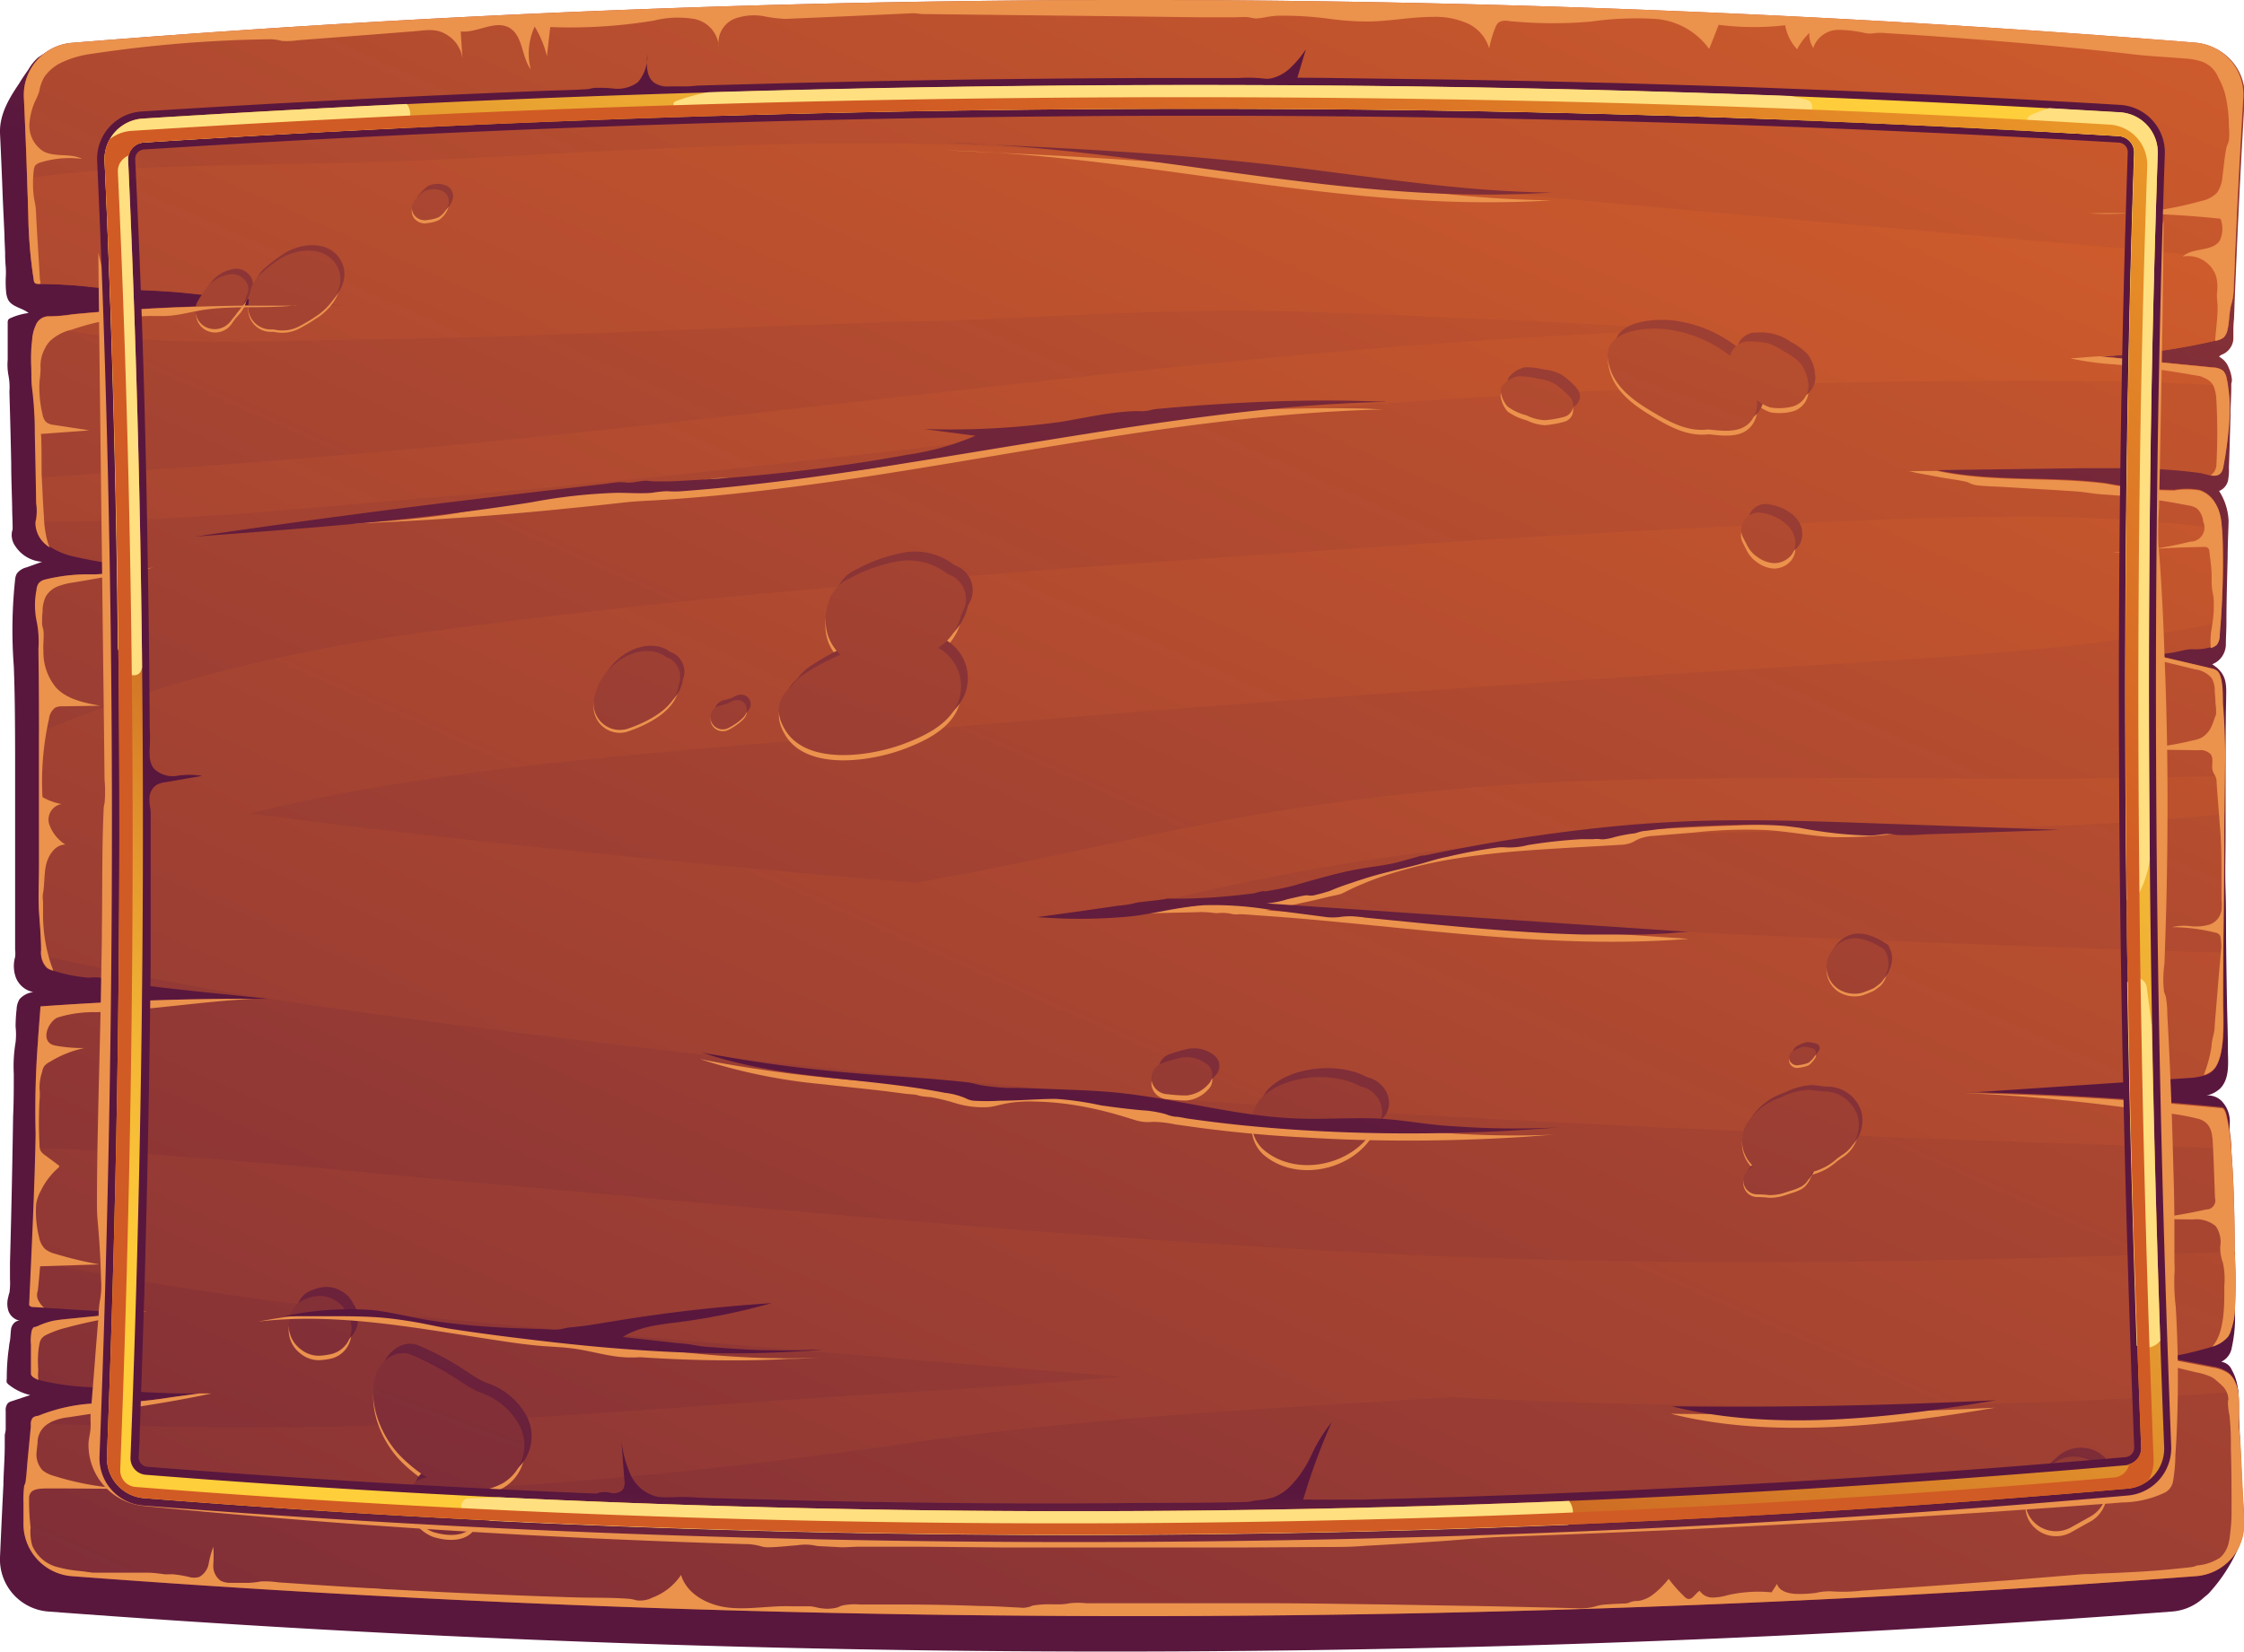 <svg xmlns="http://www.w3.org/2000/svg" xmlns:xlink="http://www.w3.org/1999/xlink" viewBox="0 0 236.08 173.81"><defs><linearGradient id="Áåçûìÿííûé_ãðàäèåíò_3" x1="176.68" y1="-86.05" x2="128.09" y2="57.39" gradientUnits="userSpaceOnUse"><stop offset="0" stop-color="#cf5c2b"/><stop offset="1" stop-color="#59173e"/></linearGradient><linearGradient id="Áåçûìÿííûé_ãðàäèåíò_3-2" x1="171.07" y1="-31.06" x2="20.62" y2="306.74" xlink:href="#Áåçûìÿííûé_ãðàäèåíò_3"/><linearGradient id="Áåçûìÿííûé_ãðàäèåíò_3-3" x1="160.72" y1="-10.8" x2="10.28" y2="327" xlink:href="#Áåçûìÿííûé_ãðàäèåíò_3"/><linearGradient id="Áåçûìÿííûé_ãðàäèåíò_3-4" x1="199.3" y1="-113.47" x2="77.63" y2="211.81" xlink:href="#Áåçûìÿííûé_ãðàäèåíò_3"/><linearGradient id="Áåçûìÿííûé_ãðàäèåíò_3-5" x1="174.25" y1="-47.25" x2="52.58" y2="278.03" xlink:href="#Áåçûìÿííûé_ãðàäèåíò_3"/><linearGradient id="Áåçûìÿííûé_ãðàäèåíò_3-6" x1="230.17" y1="-192.75" x2="107.84" y2="120.89" xlink:href="#Áåçûìÿííûé_ãðàäèåíò_3"/><linearGradient id="Áåçûìÿííûé_ãðàäèåíò_3-7" x1="119.33" y1="180.05" x2="119.33" y2="157.11" xlink:href="#Áåçûìÿííûé_ãðàäèåíò_3"/><linearGradient id="Áåçûìÿííûé_ãðàäèåíò_28" x1="177.31" y1="-2.54" x2="60.89" y2="172.44" gradientUnits="userSpaceOnUse"><stop offset="0" stop-color="#ffce3b"/><stop offset="0.11" stop-color="#fbc639"/><stop offset="0.29" stop-color="#f0b134"/><stop offset="0.5" stop-color="#df8e2c"/><stop offset="0.69" stop-color="#cc6923"/><stop offset="0.69" stop-color="#cc6a23"/><stop offset="0.79" stop-color="#e2952d"/><stop offset="0.87" stop-color="#f2b435"/><stop offset="0.95" stop-color="#fcc739"/><stop offset="1" stop-color="#ffce3b"/></linearGradient><linearGradient id="Áåçûìÿííûé_ãðàäèåíò_7" x1="211.39" y1="-60.7" x2="145.77" y2="42.71" gradientUnits="userSpaceOnUse"><stop offset="0" stop-color="#ffca2b"/><stop offset="1" stop-color="#d15b24"/></linearGradient></defs><g id="Calque_2" data-name="Calque 2"><g id="layer_1" data-name="layer 1"><path d="M236.07,160.11c0-1.17-.11-2.33-.17-3.5l-.27-5.81-.06-1.4c-.07-1.78.15-3.62-.77-5.23a1.39,1.39,0,0,0-1.12-.86,2,2,0,0,0,1.12-1.52,14.66,14.66,0,0,0,.34-2.95c0-.84-.06-1.69-.09-2.52s-.07-1.91-.1-2.87c-.07-1.91-.13-3.83-.19-5.75s-.12-3.82-.17-5.73l0-1c0-1-.05-2,0-2.93a3.15,3.15,0,0,0-.71-2,2,2,0,0,0-1.77-.75,3,3,0,0,0,1.45-.73c1-1,.85-2.59.83-3.91,0-1.89-.08-3.78-.11-5.67s-.06-3.78-.08-5.66,0-3.77-.06-5.65,0-3.74,0-5.62,0-3.74,0-5.6c0-2.93,0-5.84.06-8.77,0-1.15.15-2.19-.66-3.11a3.5,3.5,0,0,0-.39-.38c-.06,0-.36-.3-.44-.28a2.19,2.19,0,0,0,1.25-1.16,2.31,2.31,0,0,0,.21-.85c0-.71.05-1.43.06-2.15,0-2.33.07-4.76.13-7.13,0-1.26.07-2.53.1-3.79a6.28,6.28,0,0,0-1-3.16,1.56,1.56,0,0,0,.94-1.1,5.91,5.91,0,0,0,.09-1.39c.08-1.8.11-3.61.17-5.42,0-.91.06-1.81.08-2.72,0-.22,0-.45,0-.66a1.68,1.68,0,0,0,.07-.39,3.91,3.91,0,0,0-.34-1.3,2.11,2.11,0,0,0-1-1.14c.06-.15.23-.21.38-.27a1.91,1.91,0,0,0,1.11-1.6c0-.17,0-.33,0-.49,0-.54,0-1.1.07-1.64l.06-1.74q.15-3.62.31-7.23.33-7.09.75-14.19a5.48,5.48,0,0,0-5-5.81,1389.07,1389.07,0,0,0-223.44,0,5.48,5.48,0,0,0-1.06.19A8.79,8.79,0,0,0,4,6.06,4.86,4.86,0,0,0,3,7.3c-.35.5-.7,1-1,1.51C.94,10.37-.06,12.05,0,14q.17,3.54.3,7.09L.47,24.7c0,.64.05,1.28.07,1.92A13.68,13.68,0,0,0,.6,28.05a9,9,0,0,1,0,1.27A12.12,12.12,0,0,0,.65,30.8a2.34,2.34,0,0,0,.22.77c.42.74,1.47.83,2.14,1.37a6.57,6.57,0,0,0-1.89.53.56.56,0,0,0-.24.16A.65.65,0,0,0,.81,34l0,3.86a6.06,6.06,0,0,0,.08,1.65,6.46,6.46,0,0,1,.1,1.7c.07,2.52.14,5,.19,7.56,0,1.55.07,3.09.1,4.64,0,.73.05,1.46.05,2.19a.77.77,0,0,1-.06.3,2,2,0,0,0,.33,1.56,3.65,3.65,0,0,0,2.83,1.66l-1.65.59a1.81,1.81,0,0,0-1,.64,1.58,1.58,0,0,0-.19.64,50.31,50.31,0,0,0-.14,9.1c.12,3,.13,6,.14,9.06,0,2.55,0,5.09,0,7.63s0,5.1,0,7.65c0,1.83,0,3.67,0,5.5a3.39,3.39,0,0,1,0,.78,3.53,3.53,0,0,0,.06,2.11,2.47,2.47,0,0,0,1.85,1.58,2.35,2.35,0,0,0-1.43.73,2.12,2.12,0,0,0-.32,1.05,16.61,16.61,0,0,0-.11,1.87,7.4,7.4,0,0,1,0,1.63A15.28,15.28,0,0,0,1.45,113c0,1.48,0,3-.07,4.45q-.06,3.85-.14,7.7t-.19,7.72c0,.58,0,1.15,0,1.73A7.6,7.6,0,0,1,1,136a4.58,4.58,0,0,0-.14.53A2.53,2.53,0,0,0,.9,138a1.62,1.62,0,0,0,1.26,1c-.5-.11-.94.39-1,.89s-.05.9-.14,1.34a5,5,0,0,0-.08.56c-.05.37-.1.73-.13,1.1-.07.74-.1,1.48-.1,2.22a1,1,0,0,0,0,.37,1,1,0,0,0,.24.26,5.63,5.63,0,0,0,2.23,1.07l-1.93.64a1.11,1.11,0,0,0-.42.21,1.13,1.13,0,0,0-.23.81c0,.65,0,1.29,0,1.93,0,.24-.09.44-.1.67l0,1c0,1.29-.1,2.58-.14,3.87v.27Q.17,160,0,163.88a5.5,5.5,0,0,0,5.08,5.71,1484.1,1484.1,0,0,0,223.45,0,5.5,5.5,0,0,0,3.25-1.4c.18-.17.42-.33.6-.52a17.24,17.24,0,0,0,3-4.53A7.14,7.14,0,0,0,236.07,160.11Z" style="fill:url(#Áåçûìÿííûé_ãðàäèåíò_3)"/><path d="M231,165.87a1486.73,1486.73,0,0,1-223.45,0,5.52,5.52,0,0,1-5.08-5.72c0-.66,0-1.32,0-2a11.28,11.28,0,0,1,.06-1.65c0-.2.13-.35.16-.54s0-.37.06-.56c.05-.46.08-.92.12-1.37.12-1.29.25-2.58.37-3.87,0-.12,0-.24,0-.35a1.07,1.07,0,0,1,.18-.58A.87.87,0,0,1,4,149a18.05,18.05,0,0,1,6.69-1.33,49.08,49.08,0,0,0,7.27-.62l3-.41h-1c-2.21,0-4.43-.09-6.64-.27-1.27-.1-2.54-.23-3.8-.39a26.43,26.43,0,0,1-5.28-.72c-.48-.18-.8-.39-.81-.66,0-1,0-2,0-3.07a4.86,4.86,0,0,1,.1-1.53c.25-.44.12-.21.61-.41A7.71,7.71,0,0,1,5.57,139c.56-.11,1.13-.16,1.71-.22l6.13-.61-1.57-.1-7.17-.44-1.14-.07a.49.49,0,0,1-.42-.18.71.71,0,0,1,0-.21c.07-1.57.14-3.13.22-4.7.17-3.84.34-7.69.42-11.54,0-.53,0-1,0-1.57A95.25,95.25,0,0,1,4,109.48c0-.31.27-3.57.26-3.57,7.42-.54,14.86-.82,22.31-.8H28.4l-.59-.05h0q-4.39-.44-8.78-.91c-1.58-.17-3.14-.35-4.7-.58-1.27-.18-2.51-.48-3.78-.68a4.66,4.66,0,0,0-1.18,0,16.11,16.11,0,0,1-3.56-.68,2.14,2.14,0,0,1-.27-.06,1.92,1.92,0,0,1-.62-.27,1.81,1.81,0,0,1-.57-1.35,4.61,4.61,0,0,1,0-.52c0-1.38-.13-2.69-.22-4.06-.09-1.58,0-3.15,0-4.73q0-5.73,0-11.46c0-.89,0-1.78,0-2.66q0-4.4,0-8.77a10.81,10.81,0,0,0-.2-3,8.32,8.32,0,0,1,0-3.26,1.38,1.38,0,0,1,.23-.69A1.19,1.19,0,0,1,4.7,61a18.84,18.84,0,0,1,5.15-.55,31.94,31.94,0,0,0,5.05-.61c.23,0,.47-.08.7-.13a50,50,0,0,1-8-1.18,7.68,7.68,0,0,1-2.36-1,4,4,0,0,1-.39-.29,3,3,0,0,1-1.1-2.14,1.27,1.27,0,0,1,0-.28,1.47,1.47,0,0,1,.06-.27,6.29,6.29,0,0,0,0-1.68L3.8,50.33c0-1.59,0-3.18-.09-4.77a37.82,37.82,0,0,0-.28-4.65c-.11-.77-.06-1.56-.1-2.34a17,17,0,0,1,.1-2.85,4.2,4.2,0,0,1,.38-1.51h0a1.43,1.43,0,0,1,1.23-.91,16.16,16.16,0,0,0,2.59-.21q2.88-.28,5.76-.46c3.93-.26,7.88-.4,11.83-.46,1.92,0,3.85,0,5.77,0h.29c1.73,0,3.47-.06,5.2,0q-5.57-.29-11.12-.76c-1.92-.17-3.85-.35-5.78-.56-3.28-.34-6.68-.31-9.9-.62C7.9,30,6.1,29.91,4.3,29.88H4a.53.53,0,0,1-.33-.09.54.54,0,0,1-.11-.28A49.21,49.21,0,0,1,3,23.59c0-1.61-.1-3.23-.16-4.84q-.13-4.26-.33-8.51a5.5,5.5,0,0,1,5-5.73A1389.07,1389.07,0,0,1,231,4.49a5.5,5.5,0,0,1,5,5.81q-.36,5.9-.65,11.79c-.08,1.72-.15,3.44-.23,5.16,0,1-.09,2.07-.13,3.12a6.48,6.48,0,0,1-.21,1.52c-.29.89-.22,1.87-.44,2.8a1.7,1.7,0,0,1-.39.81,1.83,1.83,0,0,1-.82.35l-.08,0a64.49,64.49,0,0,1-10.26,1.54c-.64.05-1.27.08-1.91.1l12,1.18a1.69,1.69,0,0,1,1,.35,1.61,1.61,0,0,1,.35.76,8.28,8.28,0,0,1,.16.84,18.36,18.36,0,0,1,.17,3,40.34,40.34,0,0,1-.68,5.57c-.18.88-.74.94-1.34.84-.39-.07-.8-.21-1.14-.26-.94-.12-1.89-.23-2.84-.3-1.91-.15-3.82-.19-5.73-.2-1.25,0-2.49,0-3.74,0l-15.52.21.2,0c5.81,1.26,11.88.58,17.79,1.35a38.45,38.45,0,0,0,7.16.71,8,8,0,0,1,2.68,0,3,3,0,0,1,1.68,1.43,5.41,5.41,0,0,1,.65,2.48c0,.5.05,1,.08,1.47a75.58,75.58,0,0,1-.22,8.38c0,.49-.07,1-.09,1.48a1.61,1.61,0,0,1-.3,1,1.44,1.44,0,0,1-.66.34h0a5.75,5.75,0,0,1-1.65.21,4.63,4.63,0,0,0-.51,0c-.65.06-1.32.28-2,.38a17.72,17.72,0,0,1-1.93.16l.77.18,5.34,1.25a1.45,1.45,0,0,1,.65.27c.7.65.54,2.87.61,3.71.13,1.62.19,3.25.21,4.87,0,.78,0,1.55,0,2.33,0,1.34,0,2.69,0,4l0,2.82c0,3.94-.08,7.86-.11,11.8,0,1.74,0,3.5,0,5.25s.24,5.09-.73,6.78a2.08,2.08,0,0,1-1.3.92,6.81,6.81,0,0,1-1.5.24q-12.14.8-24.25,1.62h.29c9.12.18,18.24.72,27.31,1.6.43,0,.56,1,.63,1.28a21.73,21.73,0,0,1,.39,2.9c0,.16,0,.34,0,.5.24,3.11.31,6.23.34,9.35v.15l0,.89c0,.35,0,.68,0,1a49,49,0,0,1-.06,5.56,7.1,7.1,0,0,1-.36,1.63,2.61,2.61,0,0,1-.32.75,3.41,3.41,0,0,1-1.67,1.06c-.22.08-.45.14-.67.2-1.5.4-3,.72-4.55,1l.45.09c1.61.29,3.23.6,4.85.92a3.9,3.9,0,0,1,1.67.65,2.23,2.23,0,0,1,.58.75,3.7,3.7,0,0,1,.36,1.11l.06.4c.15,1.31-.06,2.6.09,3.9.08.67.12,1.33.15,2,.07,1.29.12,2.59.19,3.88s.11,2.32.16,3.48A5.48,5.48,0,0,1,231,165.87Z" style="fill:url(#Áåçûìÿííûé_ãðàäèåíò_3-2)"/><path d="M235.14,27.25c0,1-.09,2.07-.13,3.12a6.48,6.48,0,0,1-.21,1.52c-.29.89-.22,1.87-.44,2.8a1.7,1.7,0,0,1-.39.81,1.83,1.83,0,0,1-.82.35l-.08,0a64.49,64.49,0,0,1-10.26,1.54c-.64.05-1.27.08-1.91.1l12,1.18a1.69,1.69,0,0,1,1,.35,1.61,1.61,0,0,1,.35.76,8.28,8.28,0,0,1,.16.84c-5.19-.34-10.41-.49-15.73-.53a952,952,0,0,0-113.86,6.14c-18.9,2.13-37.77,4.37-56.73,5.89C33.52,53.31,18.54,55,3.77,54.89a1.47,1.47,0,0,1,.06-.27,6.29,6.29,0,0,0,0-1.68L3.8,50.33C9.88,49.79,16,49.47,22.08,49q16.17-1.19,32.3-2.82c38.35-3.87,76.45-9.26,115-11.14,2.81-.13,5.62-.26,8.43-.37-7.19-.4-14.39-.78-21.58-1.08-9.64-.42-19.32-1-29-.87-10.06.09-20.09.82-30.14,1.09-20,.53-39.91,1.69-59.9,1.94-9.88.13-20.13.73-29.91-.93-1.17-.2-2.33-.41-3.48-.64a1.43,1.43,0,0,1,1.23-.91,16.16,16.16,0,0,0,2.59-.21q2.88-.28,5.76-.46c3.93-.26,7.88-.4,11.83-.46,1.92,0,3.85,0,5.77,0h.29c1.73,0,3.47-.06,5.2,0q-5.57-.29-11.12-.76c-1.92-.17-3.85-.35-5.78-.56-3.28-.34-6.68-.31-9.9-.62C7.9,30,6.1,29.91,4.3,29.88H4a.53.53,0,0,1-.33-.09.54.54,0,0,1-.11-.28A49.21,49.21,0,0,1,3,23.59c0-1.61-.1-3.23-.16-4.84,3.41-.44,6.84-.8,10.28-1,11.29-.54,22.62-.42,33.92-1,19.57-.94,39.41-2.41,59-1.23,19.44,1.17,38.8,3.56,58.19,5.37,20.23,1.89,40.47,3.61,60.71,5.38C228.34,26.63,231.74,26.94,235.14,27.25Zm-.83,90.69c-.07-.3-.2-1.24-.63-1.28-9.07-.88-18.19-1.42-27.31-1.6h-.29q12.13-.81,24.25-1.62a6.81,6.81,0,0,0,1.5-.24,2.08,2.08,0,0,0,1.3-.92c1-1.69.73-4.91.73-6.78s0-3.51,0-5.25c-37.25-1.14-74.49-2.79-111.66-5.4,1.58-.39,3.16-.76,4.75-1.13A241.14,241.14,0,0,1,169.8,88c21.42-1,42.95-.09,64.22-2.35,0-1.34,0-2.69,0-4-22,.69-44-.19-66,.49a256.57,256.57,0,0,0-41.18,4.58c-10.2,2-20.33,4.42-30.57,6.18q-19.5-1.62-39-3.66-14.73-1.55-29.45-3.43l-1.56-.17c5.63-1.44,11.37-2.52,17.06-3.4,15.57-2.42,31.4-3.5,47.09-4.88,33.66-3,67.37-5.32,101.09-7.4,14.17-.88,28.29-1.63,42.12-4.46a75.58,75.58,0,0,0,.22-8.38c0-.47,0-1-.08-1.47-12.17-1.59-24.48-1.44-36.84-.92-17.17.73-34.33,1.58-51.48,2.78C111.64,59.8,77.58,62,44,66.63,30.15,68.55,16.82,71.71,4.12,77.09c0,.88,0,1.77,0,2.66q0,5.73,0,11.46c0,1.58-.11,3.15,0,4.73.09,1.37.22,2.68.22,4.06a4.61,4.61,0,0,0,0,.52c3.14.79,6.39,1.32,9.48,2,8.8,1.84,17.65,3.11,26.56,4.32q27.19,3.67,54.5,6.36c35.83,3.49,71.88,5.23,107.85,6.61q16,.6,32,1.07A21.73,21.73,0,0,0,234.31,117.94Zm.75,27.39a2.23,2.23,0,0,0-.58-.75,3.9,3.9,0,0,0-1.67-.65c-1.62-.32-3.24-.63-4.85-.92l-.45-.09c1.53-.25,3.05-.57,4.55-1,.22-.06.45-.12.67-.2a3.41,3.41,0,0,0,1.67-1.06,2.61,2.61,0,0,0,.32-.75,7.1,7.1,0,0,0,.36-1.63,49,49,0,0,0,.06-5.56c0-.34,0-.67,0-1-29.68,1.09-59.31,1.7-89,.23-32.6-1.61-65.2-4.71-97.7-7.65-9.29-.84-18.55-1.8-27.85-2.46-5.38-.39-11.16-1-16.82-.94-.08,3.85-.25,7.7-.42,11.54,4,1.07,8.08,1.82,11.86,2.45,8.36,1.39,16.7,2.49,25.14,3.32,16.49,1.62,33,3,49.52,4.36q14.13,1.21,28.27,2.3c-6.86.58-13.72,1.12-20.6,1.51-17.72,1-35.41,2.59-53.14,3.44-13.7.66-27.36.34-41,0,0,.11,0,.23,0,.35-.12,1.29-.25,2.58-.37,3.87,0,.45-.07.91-.12,1.37,13.06,2.28,26.58,2.17,39.79,1.59,17.75-.78,35.33-2.6,52.91-5.13,18.52-2.68,37.51-3.63,56.2-4.76l1-.06c12.21.58,24.43.93,36.68.92,15.37,0,30.7-.38,46-1.53A3.7,3.7,0,0,0,235.06,145.33Z" style="fill:url(#Áåçûìÿííûé_ãðàäèåíò_3-3)"/><path d="M52.89,156.61a7.57,7.57,0,0,1-3.75.89,2.88,2.88,0,0,1,.88.92,2.33,2.33,0,0,1,0,2.39c-.93,1.5-2.9,1.4-4.42.94A4.1,4.1,0,0,1,42.93,158a2.12,2.12,0,0,1,2-2,16.62,16.62,0,0,1-2.68-2.15C40.1,151.7,38.57,148,39.59,145c.48-1.36,2.1-2.62,3.66-2a29.5,29.5,0,0,1,5.29,2.88c.47.29.92.58,1.41.84.23.12,1.14.49.47.22a7.42,7.42,0,0,1,4.17,3.36A4.6,4.6,0,0,1,52.89,156.61Zm-16.3-17.73a3.09,3.09,0,0,1-.24-.44,3.2,3.2,0,0,0-2.76-1.54,4.19,4.19,0,0,0-1.52.36,2.3,2.3,0,0,0-1.12.86,3.21,3.21,0,0,0-.45,2.73,3.12,3.12,0,0,0,1.15,1.62,3,3,0,0,0,1.94.67,7,7,0,0,0,1.29-.18A2.78,2.78,0,0,0,36.59,138.88Zm158.86-21.1a3.75,3.75,0,0,0-3.57-2.65c-.58,0-1.07-.17-1.7-.17a7.22,7.22,0,0,0-2.81.8,6.69,6.69,0,0,0-3.65,2.86,3.57,3.57,0,0,0,.69,4.34c-.19.19-.38.37-.6.56a1.45,1.45,0,0,0,1.05,2.45,11.17,11.17,0,0,1,1.29.08,5.09,5.09,0,0,0,1.74-.3c.46-.16,1-.29,1.39-.49a1.93,1.93,0,0,0,.8-.61c.07-.08.58-.84.26-.52a1,1,0,0,0,.29-.51,6.09,6.09,0,0,0,2.62-1.4l.5-.36A3.73,3.73,0,0,0,195.45,117.78Zm-4.75-7.16a3,3,0,0,0-1-.18,4.19,4.19,0,0,0-1.07.45.81.81,0,0,0-.35,1,.86.86,0,0,0,1,.47,3.47,3.47,0,0,0,1-.25,2.75,2.75,0,0,0,.65-.71A.48.48,0,0,0,190.7,110.62Zm7.86-9.73c-.09-.22-.18-.44-.28-.66-2.11-1.44-3.79-1.59-5.06-.45a3.71,3.71,0,0,0-.67.81,2.81,2.81,0,0,0,1,3.86,3.19,3.19,0,0,0,2.38.3,11.9,11.9,0,0,0,1.24-.5l.62-.46a2.37,2.37,0,0,0,.63-1A2.66,2.66,0,0,0,198.56,100.89ZM190.2,40.58a4.44,4.44,0,0,0-.73-1.77,6.32,6.32,0,0,0-1.75-1.31,5.32,5.32,0,0,0-3.56-1.07,2,2,0,0,0-2.1,1.52,13.63,13.63,0,0,0-6-2.69c-2.09-.44-7.3-.25-6.87,3,.34,2.57,2.27,4.12,4.44,5.44s4,2.26,6.15,2c1.8.21,4,.47,4.86-1.53a2.84,2.84,0,0,0,.22-1.57,4.29,4.29,0,0,0,1.43.8,5.71,5.71,0,0,0,2.29-.1A2.27,2.27,0,0,0,190.2,40.58Zm-25.07,1.7A10.82,10.82,0,0,0,163.7,41a4.65,4.65,0,0,0-2-.64,7,7,0,0,0-2-.24,3,3,0,0,0-1.56.89.86.86,0,0,0-.23.87,3,3,0,0,0,.69,1.42,5.92,5.92,0,0,0,2,.93,5.13,5.13,0,0,0,1.91.52,10.77,10.77,0,0,0,2.1-.38A1.25,1.25,0,0,0,165.13,42.28Zm23.72,15a2.83,2.83,0,0,0-1-1.65,5,5,0,0,0-2.37-1.06,1.9,1.9,0,0,0-1.94.64,1.8,1.8,0,0,0-.14,2l.37.73a3.29,3.29,0,0,0,1.15,1.28,3.2,3.2,0,0,0,1.65.61,2.34,2.34,0,0,0,1.86-.83A2.13,2.13,0,0,0,188.85,57.27Zm-45.72,57.58c-3-1.67-7.94-1.15-10.31,1.09a3.85,3.85,0,0,0,0,5.47c3.45,3.1,9.5,1.77,11.68-2.06l.13-.12C146.29,117.73,145.11,115.22,143.13,114.85Zm-16.3-2.45a3.42,3.42,0,0,0-2.51-.58,15.74,15.74,0,0,0-1.93.54,1.7,1.7,0,0,0-1.24,1.85,1.75,1.75,0,0,0,1.7,1.46,15.27,15.27,0,0,0,2,.13,3.49,3.49,0,0,0,2.25-1.15A1.42,1.42,0,0,0,126.83,112.4ZM35.26,28c-1.34-1.9-4.2-1.53-5.91-.38a14.39,14.39,0,0,0-2.1,1.63,3.47,3.47,0,0,0-.95,1.8l-.12.84c.07-.32.07-.29,0,.09a2.37,2.37,0,0,0,2.3,2.94h.22l.1,0a3.9,3.9,0,0,0,2.7-.35,18.85,18.85,0,0,0,1.68-1C35,32.49,36.72,30.08,35.26,28ZM24,29.23a3.61,3.61,0,0,0-2,1.09A11.9,11.9,0,0,0,20.88,32a2,2,0,0,0,.74,2.73,2.11,2.11,0,0,0,2.8-.72c.13-.19.26-.37.4-.55l0,0a3.58,3.58,0,0,0,.26-.29,3.16,3.16,0,0,0,.75-1.21c.07-.21.14-.43.22-.64C26.55,30.06,25.16,28.9,24,29.23Zm22.24-8.9a2.43,2.43,0,0,0-1.68.14,4.5,4.5,0,0,0-.86.83,1.29,1.29,0,0,0-.2,1.57,1.41,1.41,0,0,0,1.5.6,3.32,3.32,0,0,0,1.17-.31,2.55,2.55,0,0,0,1-1.32A1.22,1.22,0,0,0,46.26,20.33Zm54.85,44.91a1.82,1.82,0,0,0,.16-.31,2.75,2.75,0,0,0-1-3.73,4.66,4.66,0,0,0-.6-.28,6.67,6.67,0,0,0-5-1.35,16.64,16.64,0,0,0-5.28,1.82c-2.37,1-3.06,4.26-2.15,6.38a5.11,5.11,0,0,0,1.18,1.66,24.4,24.4,0,0,0-3.88,2.12,5,5,0,0,0-1.32,1.3c-1.27,1.09-1.78,2.56-.57,4.54,2.3,3.75,8.93,2.75,12.38,1.47,2.09-.78,4.48-1.88,5.57-3.9a4.63,4.63,0,0,0-1.87-6.23A5.55,5.55,0,0,0,101.11,65.24ZM77.84,74c-.58-.13-.91.14-1.39.37l-.11,0-.15,0a4.84,4.84,0,0,1-.51.14,1.24,1.24,0,0,0-.83,1.68,1.31,1.31,0,0,0,1.82.6,6.31,6.31,0,0,0,1.09-.7c.39-.32.85-.71.8-1.27A1,1,0,0,0,77.84,74ZM70.4,69.57l-.32-.13c-1.61-1.22-4-.52-5.42.74a6.24,6.24,0,0,0-2.12,3.49A2.75,2.75,0,0,0,66,77c2.17-.73,5.12-2.21,5.4-4.61l.09-.27A2.23,2.23,0,0,0,70.4,69.57Zm151.15,86.69a3.34,3.34,0,0,0-1.6-2,3.64,3.64,0,0,0-4.22.53L214,156.33a3.07,3.07,0,0,0-.25,4.11,3.28,3.28,0,0,0,4.15.81c.69-.39,1.38-.78,2.08-1.16A3.45,3.45,0,0,0,221.55,156.26Z" style="fill:#eb924d"/><path d="M53.6,155.14a7.57,7.57,0,0,1-3.75.89,2.88,2.88,0,0,1,.88.92,2.33,2.33,0,0,1,0,2.39c-.93,1.5-2.91,1.4-4.42.95a4.11,4.11,0,0,1-2.67-3.73,2.12,2.12,0,0,1,2-2.05A16.56,16.56,0,0,1,43,152.37c-2.16-2.14-3.7-5.87-2.67-8.8.48-1.36,2.1-2.61,3.65-2a29.24,29.24,0,0,1,5.3,2.88c.46.29.91.59,1.4.84.24.12,1.15.49.47.22a7.38,7.38,0,0,1,4.17,3.36A4.59,4.59,0,0,1,53.6,155.14ZM37.3,137.41a2.61,2.61,0,0,1-.24-.43,3.09,3.09,0,0,0-1.15-1.12,3.17,3.17,0,0,0-1.62-.43,4.19,4.19,0,0,0-1.51.36,2.33,2.33,0,0,0-1.13.86,3.24,3.24,0,0,0-.44,2.73A3.07,3.07,0,0,0,32.35,141a3,3,0,0,0,1.94.67,7,7,0,0,0,1.3-.18A2.78,2.78,0,0,0,37.3,137.41ZM195.83,117a3.75,3.75,0,0,0-3.57-2.65c-.58,0-1.07-.16-1.7-.16a7.21,7.21,0,0,0-2.81.79,6.69,6.69,0,0,0-3.65,2.86,3.57,3.57,0,0,0,.69,4.34,8.09,8.09,0,0,1-.6.56,1.45,1.45,0,0,0,1.05,2.46,11.15,11.15,0,0,1,1.29.07,4.86,4.86,0,0,0,1.74-.3c.46-.16.95-.29,1.39-.49a2,2,0,0,0,.8-.6c.07-.09.58-.85.26-.53a1,1,0,0,0,.29-.51,6.09,6.09,0,0,0,2.62-1.4l.5-.36A3.71,3.71,0,0,0,195.83,117Zm-4.75-7.16a2.77,2.77,0,0,0-1-.17,3.84,3.84,0,0,0-1.07.44.81.81,0,0,0-.35,1,.85.85,0,0,0,1,.47,3.47,3.47,0,0,0,1-.25,2.6,2.6,0,0,0,.65-.71A.48.48,0,0,0,191.08,109.83Zm7.86-9.72c-.09-.23-.19-.45-.28-.67-2.11-1.44-3.79-1.59-5.06-.44a3.21,3.21,0,0,0-.67.8,2.81,2.81,0,0,0,1,3.86,3.19,3.19,0,0,0,2.38.3,11.9,11.9,0,0,0,1.24-.5l.62-.46a2.37,2.37,0,0,0,.63-1A2.69,2.69,0,0,0,198.94,100.11Zm-8-61a4.27,4.27,0,0,0-.72-1.78A6.32,6.32,0,0,0,188.43,36,5.37,5.37,0,0,0,184.86,35a2,2,0,0,0-2.09,1.52,13.55,13.55,0,0,0-6-2.68c-2.09-.45-7.3-.26-6.87,3,.34,2.57,2.26,4.12,4.44,5.44s4,2.26,6.15,2c1.79.21,4,.47,4.86-1.53a2.83,2.83,0,0,0,.21-1.57A4.49,4.49,0,0,0,187,42a5.76,5.76,0,0,0,2.3-.1A2.25,2.25,0,0,0,190.9,39.12Zm-25.07,1.69a11.57,11.57,0,0,0-1.43-1.28,4.57,4.57,0,0,0-2-.64,7.45,7.45,0,0,0-2-.24,3,3,0,0,0-1.56.89.89.89,0,0,0-.24.87,3.15,3.15,0,0,0,.69,1.42,6.06,6.06,0,0,0,2,.93,4.9,4.9,0,0,0,1.91.52,10.91,10.91,0,0,0,2.1-.38A1.25,1.25,0,0,0,165.83,40.81Zm23.73,15a2.86,2.86,0,0,0-1-1.65,5.09,5.09,0,0,0-2.38-1.06,1.89,1.89,0,0,0-1.93.64,1.79,1.79,0,0,0-.14,2l.37.73a3.29,3.29,0,0,0,1.15,1.28,3.17,3.17,0,0,0,1.65.61,2.32,2.32,0,0,0,1.85-.83A2.1,2.1,0,0,0,189.56,55.8Zm-45.72,57.58c-3-1.67-8-1.15-10.31,1.09a3.84,3.84,0,0,0,0,5.47c3.45,3.1,9.49,1.78,11.68-2.06l.12-.11C147,116.26,145.81,113.76,143.84,113.38Zm-16.3-2.45a3.47,3.47,0,0,0-2.51-.58,14.18,14.18,0,0,0-1.93.55,1.69,1.69,0,0,0-1.24,1.84,1.75,1.75,0,0,0,1.7,1.46,13.7,13.7,0,0,0,2,.13,3.49,3.49,0,0,0,2.26-1.15A1.42,1.42,0,0,0,127.54,110.93ZM35.68,27.13c-1.33-1.89-4.19-1.53-5.91-.38a16.4,16.4,0,0,0-2.1,1.63,3.41,3.41,0,0,0-.94,1.81l-.12.83c.07-.32.07-.29,0,.09a2.37,2.37,0,0,0,2.3,2.94h.21l.11,0a3.8,3.8,0,0,0,2.69-.34c.57-.29,1.15-.64,1.69-1C35.45,31.6,37.15,29.2,35.68,27.13ZM24.44,28.34a3.68,3.68,0,0,0-2,1.09,14.3,14.3,0,0,0-1.16,1.64A2,2,0,0,0,22,33.8a2.13,2.13,0,0,0,2.81-.71l.39-.56,0,0c.09-.09.17-.19.26-.29A3.14,3.14,0,0,0,26.28,31c.07-.21.15-.42.23-.63C27,29.17,25.59,28,24.44,28.34Zm22.25-8.9a2.43,2.43,0,0,0-1.68.14,4.83,4.83,0,0,0-.86.83A1.3,1.3,0,0,0,43.94,22a1.4,1.4,0,0,0,1.5.6,3.38,3.38,0,0,0,1.18-.31,2.45,2.45,0,0,0,1-1.31A1.23,1.23,0,0,0,46.69,19.44Zm55.13,44.33a3,3,0,0,0,.16-.31,2.75,2.75,0,0,0-1-3.72,4.12,4.12,0,0,0-.6-.29,6.71,6.71,0,0,0-5-1.35,16.47,16.47,0,0,0-5.29,1.83c-2.37,1-3,4.25-2.14,6.37A5.09,5.09,0,0,0,89.09,68a24.27,24.27,0,0,0-3.87,2.12,5,5,0,0,0-1.33,1.3c-1.26,1.09-1.77,2.56-.56,4.54,2.3,3.75,8.92,2.76,12.38,1.47,2.09-.78,4.48-1.88,5.57-3.9a4.63,4.63,0,0,0-1.87-6.23A5.58,5.58,0,0,0,101.82,63.77ZM78.25,73.14c-.58-.14-.91.14-1.39.37l-.1,0-.16.06-.51.13a1.25,1.25,0,0,0-.83,1.69,1.3,1.3,0,0,0,1.82.59,6,6,0,0,0,1.09-.7c.4-.31.86-.71.8-1.26A1,1,0,0,0,78.25,73.14Zm-7.44-4.42-.32-.13c-1.61-1.22-4-.52-5.42.74A6.18,6.18,0,0,0,63,72.81a2.76,2.76,0,0,0,3.43,3.34c2.17-.73,5.12-2.22,5.4-4.62,0-.08.06-.17.1-.26A2.25,2.25,0,0,0,70.81,68.72Zm151.44,86.07a3.36,3.36,0,0,0-1.59-2,3.64,3.64,0,0,0-4.22.53l-1.76,1.57a3.06,3.06,0,0,0-.25,4.11,3.27,3.27,0,0,0,4.14.81l2.09-1.16A3.43,3.43,0,0,0,222.25,154.79Z" style="fill:url(#Áåçûìÿííûé_ãðàäèåíò_3-4)"/><path d="M52.89,156.09a7.57,7.57,0,0,1-3.75.89,2.78,2.78,0,0,1,.88.92,2.31,2.31,0,0,1,0,2.38c-.93,1.51-2.9,1.41-4.42.95a4.1,4.1,0,0,1-2.67-3.73,2.11,2.11,0,0,1,2-2,16.62,16.62,0,0,1-2.68-2.15c-2.16-2.13-3.69-5.86-2.67-8.79.48-1.36,2.1-2.62,3.66-2a30.81,30.81,0,0,1,5.29,2.88c.47.3.92.59,1.41.84.23.13,1.14.5.47.22a7.47,7.47,0,0,1,4.17,3.37A4.6,4.6,0,0,1,52.89,156.09Zm-16.3-17.74a3,3,0,0,1-.24-.43,3.17,3.17,0,0,0-1.15-1.12,3.22,3.22,0,0,0-1.61-.42,4.19,4.19,0,0,0-1.52.36,2.3,2.3,0,0,0-1.12.86,3.21,3.21,0,0,0-.45,2.73A3.12,3.12,0,0,0,31.65,142a3,3,0,0,0,1.94.67,7,7,0,0,0,1.29-.18A2.79,2.79,0,0,0,36.59,138.35ZM195.45,117.5a3.75,3.75,0,0,0-3.57-2.65c-.58,0-1.07-.16-1.7-.16a7.21,7.21,0,0,0-2.81.79,6.69,6.69,0,0,0-3.65,2.86,3.57,3.57,0,0,0,.69,4.34c-.19.19-.38.37-.6.56a1.45,1.45,0,0,0,1.05,2.45,11.17,11.17,0,0,1,1.29.08,5.09,5.09,0,0,0,1.74-.3c.46-.16,1-.29,1.39-.49a2,2,0,0,0,.8-.6c.07-.09.58-.85.26-.53a1,1,0,0,0,.29-.51,6.09,6.09,0,0,0,2.62-1.4l.5-.36A3.73,3.73,0,0,0,195.45,117.5Zm-4.75-7.16a3,3,0,0,0-1-.18,4.19,4.19,0,0,0-1.07.45.81.81,0,0,0-.35,1,.86.86,0,0,0,1,.47,3.47,3.47,0,0,0,1-.25,2.75,2.75,0,0,0,.65-.71A.48.48,0,0,0,190.7,110.34Zm7.86-9.73c-.09-.22-.18-.44-.28-.66-2.11-1.44-3.79-1.59-5.06-.45a3.71,3.71,0,0,0-.67.81,2.81,2.81,0,0,0,1,3.86,3.19,3.19,0,0,0,2.38.3,11.9,11.9,0,0,0,1.24-.5l.62-.46a2.37,2.37,0,0,0,.63-1A2.66,2.66,0,0,0,198.56,100.61ZM190.2,40.06a4.38,4.38,0,0,0-.73-1.77A6.13,6.13,0,0,0,187.72,37a8.14,8.14,0,0,0-1.6-.84,8.54,8.54,0,0,0-2-.23,2,2,0,0,0-2.1,1.52,13.52,13.52,0,0,0-6-2.69c-2.09-.45-7.3-.25-6.87,3,.34,2.57,2.27,4.12,4.44,5.43s4,2.27,6.15,2c1.8.21,4,.47,4.86-1.53a2.84,2.84,0,0,0,.22-1.57,4.26,4.26,0,0,0,1.43.79,5.71,5.71,0,0,0,2.29-.09A2.28,2.28,0,0,0,190.2,40.06Zm-25.07,1.69a12.44,12.44,0,0,0-1.43-1.28,4.92,4.92,0,0,0-2-.64,7.39,7.39,0,0,0-2-.23,2.9,2.9,0,0,0-1.56.89.86.86,0,0,0-.23.87,3,3,0,0,0,.69,1.42,5.92,5.92,0,0,0,2,.93,4.93,4.93,0,0,0,1.91.51,10.75,10.75,0,0,0,2.1-.37A1.26,1.26,0,0,0,165.13,41.75Zm23.72,15a2.8,2.8,0,0,0-1-1.65A4.83,4.83,0,0,0,185.5,54a1.88,1.88,0,0,0-1.94.64,1.8,1.8,0,0,0-.14,2l.37.72a3.25,3.25,0,0,0,1.15,1.29,3.2,3.2,0,0,0,1.65.61,2.34,2.34,0,0,0,1.86-.83A2.14,2.14,0,0,0,188.85,56.75Zm-45.72,57.58c-3-1.67-7.94-1.16-10.31,1.09a3.85,3.85,0,0,0,0,5.47c3.45,3.1,9.5,1.77,11.68-2.06l.13-.12C146.29,117.21,145.11,114.7,143.13,114.33Zm-16.3-2.45a3.47,3.47,0,0,0-2.51-.59,17.79,17.79,0,0,0-1.93.55,1.7,1.7,0,0,0-1.24,1.85,1.76,1.76,0,0,0,1.7,1.46,15.27,15.27,0,0,0,2,.13,3.54,3.54,0,0,0,2.25-1.15A1.42,1.42,0,0,0,126.83,111.88ZM35.26,27.7c-1.34-1.89-4.2-1.52-5.91-.38A15.92,15.92,0,0,0,27.25,29a3.5,3.5,0,0,0-.95,1.81l-.12.83c.07-.31.07-.28,0,.09a2.37,2.37,0,0,0,2.3,2.94h.22l.1,0a3.84,3.84,0,0,0,2.7-.34c.56-.29,1.15-.64,1.68-1C35,32.17,36.72,29.77,35.26,27.7ZM24,28.91a3.74,3.74,0,0,0-2,1.09,13.24,13.24,0,0,0-1.17,1.64,2,2,0,0,0,.74,2.74,2.12,2.12,0,0,0,2.8-.72l.4-.56,0,0,.26-.3a3.16,3.16,0,0,0,.75-1.21c.07-.21.14-.42.22-.63C26.55,29.74,25.16,28.58,24,28.91ZM46.26,20a2.43,2.43,0,0,0-1.68.15,4.45,4.45,0,0,0-.86.82,1.3,1.3,0,0,0-.2,1.58,1.4,1.4,0,0,0,1.5.59,3.54,3.54,0,0,0,1.17-.3,2.59,2.59,0,0,0,1-1.32A1.24,1.24,0,0,0,46.26,20Zm54.85,44.71a1.82,1.82,0,0,0,.16-.31,2.75,2.75,0,0,0-1-3.73,6.63,6.63,0,0,0-.6-.29,6.7,6.7,0,0,0-5-1.34,16.64,16.64,0,0,0-5.28,1.82c-2.37,1-3.06,4.26-2.15,6.37a5.05,5.05,0,0,0,1.18,1.67A23.63,23.63,0,0,0,84.51,71a5,5,0,0,0-1.32,1.3c-1.27,1.09-1.78,2.56-.57,4.54,2.3,3.74,8.93,2.75,12.38,1.47,2.09-.78,4.48-1.88,5.57-3.9a4.62,4.62,0,0,0-1.87-6.23A5.55,5.55,0,0,0,101.11,64.72Zm-23.27,9c-.58-.14-.91.14-1.39.37l-.11,0-.15.06a4.77,4.77,0,0,1-.51.13A1.25,1.25,0,0,0,74.85,76a1.3,1.3,0,0,0,1.82.59,6.31,6.31,0,0,0,1.09-.7c.39-.31.85-.71.8-1.26A1,1,0,0,0,77.84,73.69ZM70.4,69.27l-.32-.13c-1.61-1.22-4-.52-5.42.74a6.18,6.18,0,0,0-2.12,3.48A2.76,2.76,0,0,0,66,76.7c2.17-.73,5.12-2.22,5.4-4.62l.09-.26A2.23,2.23,0,0,0,70.4,69.27Zm151.15,86.46a3.35,3.35,0,0,0-1.6-2,3.64,3.64,0,0,0-4.22.53L214,155.8a3.08,3.08,0,0,0-.25,4.12,3.27,3.27,0,0,0,4.15.8l2.08-1.16A3.44,3.44,0,0,0,221.55,155.73Z" style="fill:url(#Áåçûìÿííûé_ãðàäèåíò_3-5)"/><path d="M4.18,141.29A8.25,8.25,0,0,0,4,142.77a6.06,6.06,0,0,0,0,.74c0,.09,0,.17,0,.26a3.61,3.61,0,0,1,0,.8c0,.22,0,.43.06.65-.48-.18-.8-.39-.81-.66,0-1,0-2,0-3.07a4.86,4.86,0,0,1,.1-1.53c.25-.44.12-.21.61-.41A7.71,7.71,0,0,1,5.57,139c.56-.11,1.13-.16,1.71-.22l6.13-.61-1.57-.1,1.31,0,1.26-.06a7.6,7.6,0,0,0,1.06,0c-2.84.48-5.69.95-8.46,1.7a10.32,10.32,0,0,0-2.16.78,1.37,1.37,0,0,0-.48.38A1.25,1.25,0,0,0,4.18,141.29Z" style="fill:#eb924d"/><path d="M4.43,65.59v.06c0,.25.11.47.14.71.08.7-.06,1.45,0,2.16a5.8,5.8,0,0,0,1.33,3.84c1.16,1.25,3,1.61,4.65,1.91l-3.95.06a1.64,1.64,0,0,0-.79.14,1.67,1.67,0,0,0-.65,1.17,30,30,0,0,0-.69,8.24,6,6,0,0,0,2,.73,1.67,1.67,0,0,0-1.3,2.1,4.14,4.14,0,0,0,1.71,2.17c-1.14,0-1.89,1.25-2.08,2.37-.16.9-.11,1.82-.27,2.73a2.89,2.89,0,0,0,0,.88c0,.4,0,.8,0,1.2a17,17,0,0,0,.28,3.26c.11.59.26,1.19.43,1.77.09.29.19.57.3.86l.06.19a1.92,1.92,0,0,1-.62-.27A2.27,2.27,0,0,1,4.32,100c0-1.38-.13-2.69-.22-4.06-.09-1.58,0-3.15,0-4.73q0-5.73,0-11.46c0-3.82,0-7.62-.06-11.43a10.81,10.81,0,0,0-.2-3,8.32,8.32,0,0,1,0-3.26,1.38,1.38,0,0,1,.23-.69A1.19,1.19,0,0,1,4.7,61a18.84,18.84,0,0,1,5.15-.55,31.94,31.94,0,0,0,5.05-.61,10.87,10.87,0,0,0,1.28-.12c-2.76.58-5.54,1.09-8.34,1.56a7.62,7.62,0,0,0-1.71.41,2.55,2.55,0,0,0-1.32,1.1,3.61,3.61,0,0,0-.33,1.56A9.71,9.71,0,0,0,4.43,65.59Z" style="fill:#eb924d"/><path d="M26.61,105.11c-5.5.29-11,1.21-16.47,1.41a12.79,12.79,0,0,0-4.05.55c-.89.34-1.79,2.15-.73,2.8a1.7,1.7,0,0,0,.51.17,15.43,15.43,0,0,0,3,.25,11.52,11.52,0,0,0-3.65,1.47,1.62,1.62,0,0,0-.55.42,1.56,1.56,0,0,0-.24.63,5.24,5.24,0,0,0-.27,1.75,6.12,6.12,0,0,1,0,1.21,44.65,44.65,0,0,0,0,4.77,1.47,1.47,0,0,0,.1.54,1.61,1.61,0,0,0,.52.52l1.35,1a.18.18,0,0,1,.09.08.21.21,0,0,1-.09.22A7.63,7.63,0,0,0,4.3,125.3a4.65,4.65,0,0,0-.49,1.35,11.08,11.08,0,0,0,.3,3.54,2.39,2.39,0,0,0,.61,1.23,2.65,2.65,0,0,0,1,.5,39.9,39.9,0,0,0,4.74,1.14l-6.24.2s-.2,2.38-.25,2.6a1.21,1.21,0,0,0,0,.84,2.51,2.51,0,0,0,.66.91l-1.14-.07a.49.49,0,0,1-.42-.18.71.71,0,0,1,0-.21c.27-5.92.56-11.88.68-17.81A95.25,95.25,0,0,1,4,109.48c0-.31.27-3.57.26-3.57C11.72,105.37,19.16,105.09,26.61,105.11Z" style="fill:#eb924d"/><path d="M27.81,105.07h0Z" style="fill:#eb924d"/><path d="M31.29,32.11c-3.31.42-6.71,0-10,.52-1.09.18-2.16.47-3.26.58s-2,0-3,.07a26.25,26.25,0,0,0-7.48,1.41,5,5,0,0,0-2.27,1.18,3.11,3.11,0,0,0-.55.79,3.88,3.88,0,0,0-.47,1.82,2.9,2.9,0,0,1,0,.51c0,.52-.11,1-.12,1.55a12.36,12.36,0,0,0,.34,3.09,1.5,1.5,0,0,0,.38.79,1.61,1.61,0,0,0,.83.3l3.71.57-5.11.38c.11,0,.07,4.09.1,4.46.08,1.38.12,2.79.23,4.18A11.52,11.52,0,0,0,5,57c.06.2.14.41.22.61a4,4,0,0,1-.39-.29,3,3,0,0,1-1.1-2.14,1.7,1.7,0,0,1,.08-.55,6.29,6.29,0,0,0,0-1.68l-.15-7.38a37.82,37.82,0,0,0-.28-4.65c-.11-.77-.06-1.56-.1-2.34a17,17,0,0,1,.1-2.85,4.2,4.2,0,0,1,.38-1.51,1.45,1.45,0,0,1,1.24-.92,16.16,16.16,0,0,0,2.59-.21q2.88-.28,5.76-.46c3.93-.26,7.88-.4,11.83-.46,1.92,0,3.85,0,5.77,0Z" style="fill:#eb924d"/><path d="M203.8,49.56c5.81,1.26,11.88.58,17.79,1.35a38.45,38.45,0,0,0,7.16.71,8,8,0,0,1,2.68,0,3,3,0,0,1,1.68,1.43c.7,1.11.65,2.69.73,3.95a92.71,92.71,0,0,1-.31,9.86,1.61,1.61,0,0,1-.3,1,1.44,1.44,0,0,1-.66.34c0-.08,0-.13,0-.2a8.64,8.64,0,0,1,.06-1.61,16.08,16.08,0,0,0,.27-2.17c0-.28,0-.52,0-.79a1,1,0,0,0,0-.24,6.19,6.19,0,0,0-.15-1,7.21,7.21,0,0,1-.07-1.32c0-.93-.12-1.87-.24-2.8a.6.6,0,0,0-.19-.44.63.63,0,0,0-.36-.07,88.81,88.81,0,0,0-9.65.62A40.35,40.35,0,0,0,230.43,57a1.48,1.48,0,0,0,1.36-2.09,2.14,2.14,0,0,0-.65-1.39,2.34,2.34,0,0,0-.89-.33l-.56-.1q-2.81-.54-5.66-.83c-.94-.1-1.9-.17-2.85-.23s-1.84-.26-2.8-.32l-1.71-.11-5.83-.35c-1-.06-1.94-.07-2.89-.18a2.73,2.73,0,0,1-.78-.25,2.54,2.54,0,0,0-.44-.15c-.85-.18-1.73-.28-2.59-.44l-1.83-.34-.85-.16a3.91,3.91,0,0,0-.68-.14C201.79,49.58,202.79,49.56,203.8,49.56Z" style="fill:#eb924d"/><path d="M234,88.42c0,5.68-.13,11.37-.13,17,0,1.87.24,5.09-.73,6.78a2.08,2.08,0,0,1-1.3.92,4.28,4.28,0,0,0,.17-.43,13.19,13.19,0,0,0,.64-2.49,6.4,6.4,0,0,1,.18-1.15,4.35,4.35,0,0,0,.17-1.2l.3-3.61c.08-1,.16-1.94.25-2.91l.12-1.46a2.3,2.3,0,0,0,0-.64.59.59,0,0,1,0-.19c-.06-.24,0-.51-.2-.7a.75.75,0,0,0-.43-.2,18.89,18.89,0,0,0-4.54-.57,5.66,5.66,0,0,1,2-.1,4.84,4.84,0,0,0,2-.19,1.9,1.9,0,0,0,1-.86,2.59,2.59,0,0,0,.21-.61,5.52,5.52,0,0,0,0-1.15c0-.71,0-1.41,0-2.12,0-2,0-3.92-.19-5.88-.1-1.49-.24-3-.33-4.46,0-.49-.32-.74-.43-1.18s.15-1.15-.18-1.64a1.53,1.53,0,0,0-1.29-.43l-9.2-.12a31.66,31.66,0,0,0,8.54-.9,3.65,3.65,0,0,0,1-.31,2.65,2.65,0,0,0,1.1-1.34c.12-.27.2-.56.31-.84a1.42,1.42,0,0,0,.1-.29,5.85,5.85,0,0,0-.06-1.1c0-.43-.05-.86-.08-1.3a2.61,2.61,0,0,0-.33-1.4,2.74,2.74,0,0,0-1.74-.91l-4.94-1.21a10.78,10.78,0,0,1,1.3-.14l5.34,1.25a1.45,1.45,0,0,1,.65.27c.7.65.54,2.87.61,3.71.13,1.62.19,3.25.21,4.87C234.09,82.3,234,85.37,234,88.42Z" style="fill:#eb924d"/><path d="M222.81,37.41c-.64.05-1.27.08-1.91.1l12,1.18a1.69,1.69,0,0,1,1,.35,1.61,1.61,0,0,1,.35.76,15.79,15.79,0,0,1,.33,3.82,40.34,40.34,0,0,1-.68,5.57c-.18.88-.74.94-1.34.84a1.42,1.42,0,0,0,.61-1,62.69,62.69,0,0,0,0-7,4.47,4.47,0,0,0-.25-1.3,1.65,1.65,0,0,0-.53-.69,1.88,1.88,0,0,0-.36-.21.37.37,0,0,0-.14-.07c-.09,0-.15-.08-.23-.11a1.6,1.6,0,0,0-.42-.1c-.6-.1-1.18-.21-1.78-.3-2.34-.39-4.7-.69-7.06-.91a29.18,29.18,0,0,1-4.58-.63c1.13-.06,2.11-.18,3.23-.22Z" style="fill:#eb924d"/><path d="M233.69,139.7a11.4,11.4,0,0,0,.25-1.64c.08-.92.07-1.84.07-2.76a8.3,8.3,0,0,0-.14-2.39,4.6,4.6,0,0,1-.29-1.73,2.9,2.9,0,0,0-.48-2.15,3.22,3.22,0,0,0-2.42-.7l-4.47-.05c2-.24,3.94-.56,5.88-1a.95.95,0,0,0,.94-1.21c-.08-2-.13-3.93-.24-5.9-.06-1.09-.26-2-1.4-2.4a24.92,24.92,0,0,0-3.92-.68c-2.34-.35-4.67-.66-7-.94-4.67-.55-9.37-.94-14.08-1.13,9.12.18,18.24.72,27.31,1.6.43,0,.56,1,.63,1.28a24.5,24.5,0,0,1,.43,3.4c.24,3.11.31,6.23.34,9.35v.15c0,.64,0,1.27.06,1.91a49,49,0,0,1-.06,5.56,7.1,7.1,0,0,1-.36,1.63,2.61,2.61,0,0,1-.32.75,3.41,3.41,0,0,1-1.67,1.06,4.15,4.15,0,0,0,.7-1.2A6.4,6.4,0,0,0,233.69,139.7Z" style="fill:#eb924d"/><path d="M3,23.59q-.18-6.69-.49-13.35a5.5,5.5,0,0,1,5-5.73A1389.07,1389.07,0,0,1,231,4.49a5.5,5.5,0,0,1,5,5.81q-.36,5.9-.65,11.79c-.12,2.76-.25,5.51-.36,8.28a6.48,6.48,0,0,1-.21,1.52c-.29.89-.22,1.87-.44,2.8a1.7,1.7,0,0,1-.39.81,1.83,1.83,0,0,1-.82.35l-.08,0a.36.36,0,0,0,0-.1c.08-1.21.29-2.47.25-3.69a8,8,0,0,1-.07-1.2,4.53,4.53,0,0,0-.08-1.76A3.1,3.1,0,0,0,229.63,27c1.09-1,3.13-.47,3.91-1.7a3,3,0,0,0,.07-2.28,108.52,108.52,0,0,0-13.84-.56,36.24,36.24,0,0,0,11.81-1.31,3.16,3.16,0,0,0,1.67-.88,3.36,3.36,0,0,0,.56-1.68c.13-1,.22-2,.41-3,.06-.29.21-.54.27-.83a6.73,6.73,0,0,0,0-1.42,14.55,14.55,0,0,0-.36-3.29,7.46,7.46,0,0,0-.75-1.88,2.93,2.93,0,0,0-1.69-1.67,6.65,6.65,0,0,0-1.84-.34c-2.06-.18-3.46-.21-5.51-.45-2.85-.33-5.7-.62-8.54-.89q-5.78-.54-11.57-.95c-1.93-.14-3.86-.26-5.79-.38a5.81,5.81,0,0,0-1.25,0,2.37,2.37,0,0,1-.92,0,13.74,13.74,0,0,0-2.78-.35,2.79,2.79,0,0,0-2.72,1.9,2.43,2.43,0,0,1-.41-1.57,6.21,6.21,0,0,0-1.29,1.72,4.87,4.87,0,0,1-1.26-2.53,28.51,28.51,0,0,1-7-.05c-.32.85-.65,1.69-1,2.54a7.64,7.64,0,0,0-5.68-3.16,33.52,33.52,0,0,0-6.71.28,47.25,47.25,0,0,1-8.74-.06,1.46,1.46,0,0,0-1,.14,1.37,1.37,0,0,0-.38.59,11.74,11.74,0,0,0-.63,2.15,4.18,4.18,0,0,0-2.38-2.67,8.38,8.38,0,0,0-3.61-.64c-2.27,0-4.52.47-6.79.48a29.23,29.23,0,0,1-3.74-.24,36.92,36.92,0,0,0-5.46-.37c-.45,0-.89.06-1.34.12a8.28,8.28,0,0,1-1.2.18,6.35,6.35,0,0,1-.76-.13c-.52-.06-1,0-1.56,0l-3.41,0-11.68-.14-11.68-.13-5.84-.07c-.44,0-.85-.1-1.29-.08l-7.28.33-6,.26a14.9,14.9,0,0,1-2.38-.3,6,6,0,0,0-2.75.2A2.72,2.72,0,0,0,75.63,5a3.2,3.2,0,0,0-2.58-3,10.46,10.46,0,0,0-4.27.17,54.42,54.42,0,0,1-10.89.68c-.12,1-.23,2-.35,3.06a11,11,0,0,0-1.29-3.11,6.77,6.77,0,0,0-.41,4.52c-1-1.39-.81-3.61-2.3-4.42s-3.35.59-5.07.41c.06,1,.13,2,.19,2.93A3.4,3.4,0,0,0,47.1,3.72c-1.2-.81-2.29-.52-3.63-.42l-4.33.34-7.75.59a8.27,8.27,0,0,1-1.72.08,5.61,5.61,0,0,0-1.16-.18A137.36,137.36,0,0,0,9.61,5.67a10.59,10.59,0,0,0-3.32,1A4.58,4.58,0,0,0,4.65,8.12a4.49,4.49,0,0,0-.52,1.49,6.33,6.33,0,0,1-.42,1,7.08,7.08,0,0,0-.6,2.25,3.21,3.21,0,0,0,1.43,3.05c1.23.68,2.85.17,4.09.81a10.33,10.33,0,0,0-4.35.37,1.2,1.2,0,0,0-.57.32,1.17,1.17,0,0,0-.16.55,11.44,11.44,0,0,0,0,2.68c.05.43.17.86.21,1.29s.05,1,.08,1.45c.1,1.91.24,3.83.34,5.74,0,.32.09.51.08.75H4a.53.53,0,0,1-.33-.09.54.54,0,0,1-.11-.28A49.21,49.21,0,0,1,3,23.59Z" style="fill:#eb924d"/><path d="M231,165.87a1486.73,1486.73,0,0,1-223.45,0,5.52,5.52,0,0,1-5.08-5.72c0-.66,0-1.32,0-2a11.28,11.28,0,0,1,.06-1.65c0-.2.13-.35.16-.54.09-.64.13-1.29.18-1.93.12-1.29.25-2.58.37-3.87,0-.12,0-.24,0-.35a1.07,1.07,0,0,1,.18-.58A.87.87,0,0,1,4,149a18.05,18.05,0,0,1,6.69-1.33,49.08,49.08,0,0,0,7.27-.62l3-.41h.84a3.69,3.69,0,0,0,.47,0c-4.95,1.07-10,1.72-15,2.5a5.94,5.94,0,0,0-1.91.51l-.14.09a2.32,2.32,0,0,0-1.26,1.88c0,.37-.08.74-.1,1.11a2.44,2.44,0,0,0,.62,2,3.29,3.29,0,0,0,1.17.58A29.91,29.91,0,0,0,14,156.69l-6.93-.05c-.7,0-1.42,0-2.12,0-.47,0-1.32,0-1.66.38a.94.94,0,0,0-.23.54,24.19,24.19,0,0,0,.16,3.18,5.3,5.3,0,0,0,.17,1.9,3.93,3.93,0,0,0,2.77,2.3,12.16,12.16,0,0,0,1.8.34l.92.1.46.07c.14,0,.3.05.43.05a1.85,1.85,0,0,1,.23,0h1.73c1.24,0,2.49,0,3.74,0,.62,0,1.24.09,1.86.17a1.9,1.9,0,0,0,.41,0l.25,0a.67.67,0,0,1,.2,0,13.11,13.11,0,0,1,1.7.28,1.85,1.85,0,0,0,1.07,0,2,2,0,0,0,1-1.42,10,10,0,0,1,.48-1.75,13.7,13.7,0,0,1,0,1.92,1.91,1.91,0,0,0,.79,1.66,2.38,2.38,0,0,0,1.12.21l1.89,0a9.68,9.68,0,0,0,1.22-.15,10.21,10.21,0,0,1,1.83.1l1.94.13q3.87.27,7.76.49c.69,0,1.4.12,2.09.12q9.67.54,19.36.84c1.94.06,3.9,0,5.83.16a5.1,5.1,0,0,1,.7.15,2.88,2.88,0,0,0,1.68-.29,6.27,6.27,0,0,0,3-2.38c.63,2.09,2.94,3.24,5.11,3.45s4.36-.24,6.54-.15c.63,0,1.24,0,1.86,0,.42,0,.85.17,1.27.21a4.08,4.08,0,0,0,1.67-.09c.17-.06.33-.15.5-.2a6.36,6.36,0,0,1,1.85-.11c1.42,0,2.83,0,4.24,0q4.25,0,8.48.16c1.4,0,2.8.11,4.2.17a1.91,1.91,0,0,0,.75-.05c.19,0,.36-.13.55-.17a10.5,10.5,0,0,1,2-.13h.46a6.06,6.06,0,0,0,1.41-.11,7.87,7.87,0,0,1,1.75,0h2.86c3.89,0,7.79,0,11.68,0l3.27,0h1.63c3.89,0,7.77.08,11.66.12l11.67.2,5.83.13,2.92.07a5.77,5.77,0,0,0,2.07-.2,4.25,4.25,0,0,1,.93-.18c.63-.05,1.27-.08,1.9-.11a2.48,2.48,0,0,0,.61-.06,2,2,0,0,1,.8-.21,2,2,0,0,0,.59-.08,3.55,3.55,0,0,0,1.06-.5,8.94,8.94,0,0,0,1.78-1.75,14.62,14.62,0,0,0,1.65,1.86.76.76,0,0,0,.35.24c.52.14.8-.59,1.27-.84a1.61,1.61,0,0,0,1.36.71,6.05,6.05,0,0,0,1.57-.25,14.4,14.4,0,0,1,4.63-.3l.57-.89c.26.84,1.34,1.06,2.22,1.06a12.9,12.9,0,0,0,1.86-.11,6.4,6.4,0,0,1,1.57-.17,17.25,17.25,0,0,0,3.29-.07c2.58-.16,5.16-.34,7.74-.52l7.74-.57,7.54-.62c.58-.06,1.17,0,1.76-.08,1.92-.07,3.84-.15,5.76-.29,1-.07,1.92-.16,2.88-.26.47-.05,1-.09,1.43-.17a2.83,2.83,0,0,0,.41-.14,5.16,5.16,0,0,0,2.47-.86,3.09,3.09,0,0,0,.88-1.66,8,8,0,0,0,.14-1,16.46,16.46,0,0,0,.13-1.87c0-2.29,0-4.59-.07-6.89v-.68a26.87,26.87,0,0,0-.15-2.84,7,7,0,0,1-.16-1.29c0-.12,0-.25.05-.37a2.08,2.08,0,0,0-.58-1.38c-.23-.23-.48-.44-.73-.66a2.27,2.27,0,0,0-.61-.39,7.13,7.13,0,0,0-1.45-.43l-3.48-.83a2.09,2.09,0,0,1-.85-.36,6.7,6.7,0,0,1,.94-.22H228c1.61.29,3.23.6,4.85.92a3.9,3.9,0,0,1,1.67.65,2.23,2.23,0,0,1,.58.75,4.42,4.42,0,0,1,.42,1.51c.15,1.31-.06,2.6.09,3.9.08.67.12,1.33.15,2,.07,1.29.12,2.59.19,3.88s.11,2.32.16,3.48A5.48,5.48,0,0,1,231,165.87Z" style="fill:#eb924d"/><path d="M99.56,15.82c11.64.54,23.3,1.08,34.88,2.42,9.59,1.11,19.15,2.77,28.81,2.84C141.45,22.47,121.39,16.43,99.56,15.82Zm46.1,27.26c-.71,0-1.43-.06-2.14-.08-3.85-.1-7.7,0-11.54.11s-7.68.45-11.51.82q-2.88.28-5.75.62l-2.87.35-1.43.19c-.36,0-.7,0-1,0a7.75,7.75,0,0,0-1.33.38l-1.38.39c-.92.27-1.85.53-2.77.78q-2.77.77-5.58,1.4-2.32.52-4.68.93a92.64,92.64,0,0,1-11.28,1.24c-1.89.09-3.78.13-5.67.11a8.05,8.05,0,0,0-1.3,0l-2.52.36L70,51.16c-.36.05-.64.21-1,.28a12.72,12.72,0,0,1-1.38.19c-1.86.17-3.72.06-5.57.12-5.13.17-10.1,1.66-15.17,2.44a106.48,106.48,0,0,1-11.44.93l1.28,0q5.79-.23,11.58-.63t11.57-1q2.88-.28,5.77-.61c1.1-.12,2.2-.17,3.31-.23q3.49-.21,7-.56c4.67-.46,9.32-1.07,14-1.75C108.41,47.57,126.86,43.55,145.66,43.08Zm-72,68.38a59.22,59.22,0,0,0,13,2.65c2.22.26,4.46.48,6.68.74l1.72.23c.43.06.86.07,1.29.13a2.5,2.5,0,0,1,.39.11,9.65,9.65,0,0,0,1.19.14,21.85,21.85,0,0,1,2.51.61,9.8,9.8,0,0,0,3.22.45c.79,0,1.56-.29,2.35-.42a13.59,13.59,0,0,1,2.78-.18,31.18,31.18,0,0,1,5.61.62c.83.16,1.66.36,2.48.58s1.78.52,2.66.79a4.41,4.41,0,0,0,1.73.15,11.89,11.89,0,0,1,2.38.27l2.73.38q5.52.72,11.07,1c3.72.23,7.44.33,11.17.32s7.38-.13,11.06-.35c1.4-.08,2.79-.22,4.19-.29a101.64,101.64,0,0,1-14.28-.37c-2.4-.21-4.8-.48-7.19-.78a10.65,10.65,0,0,0-1.25-.15.69.69,0,0,0-.2,0,2.75,2.75,0,0,1-.57,0c-1.71.05-3.43,0-5.14,0-9.23-.44-18.31-2.74-27.55-3-1.69-.06-3.39,0-5.08.08a16.23,16.23,0,0,1-3.41-.26c-1.14-.21-2.27-.46-3.42-.66-1.73-.3-3.5-.38-5.25-.52s-3.8-.34-5.7-.55-3.78-.47-5.67-.76S75.51,111.83,73.69,111.46Zm49.76-15.41L125.8,96a9.83,9.83,0,0,1,1.88.07,2,2,0,0,0,.64,0,5.23,5.23,0,0,1,1.42.14,2.57,2.57,0,0,0,.62,0c.71,0,1.46.09,2.17.13l2.29.17c1.59.12,3.18.26,4.76.41,12.65,1.16,25.35,2.9,38.07,1.88l-44.48-3a9.76,9.76,0,0,0,2.24-.44l2.29-.5q1.08-.24,2.16-.51c.41-.09.84-.16,1.23-.28a7.85,7.85,0,0,0,.77-.38c.51-.24,1-.47,1.55-.69,1-.43,2.11-.81,3.18-1.14a48.45,48.45,0,0,1,6.62-1.52c2.26-.36,4.54-.61,6.82-.79s4.6-.31,6.9-.44l3.5-.2a3.89,3.89,0,0,0,1.17-.21c.27-.11.52-.28.79-.4a4.92,4.92,0,0,1,1.66-.34l4.28-.36a50.65,50.65,0,0,1,7.49-.25c2.36.15,4.69.63,7.05.75a45.86,45.86,0,0,0,8.27-.61,138.88,138.88,0,0,0-16.57-.67c-2.81.06-5.62.2-8.43.34-2.46.12-4.92.24-7.38.41s-4.93.37-7.39.66-4.89.67-7.31,1.16q-1.8.38-3.6.84l-1,.31a1.57,1.57,0,0,1-.43.09,1.46,1.46,0,0,0-.41.11c-1.18.4-2.39.72-3.61,1s-2.43.53-3.65.78l-.52.11-3.81.77-3.82.77-1.91.39-1,.19a1.39,1.39,0,0,1-.4.06c-.32,0-.61.14-.94.11a6.36,6.36,0,0,0-1.62.15l-1.9.28c-1.28.17-2.55.34-3.83.48a67.94,67.94,0,0,1-7.68.46ZM86.59,142.83c-1.52.14-3.08.12-4.6.11s-3.2-.08-4.79-.18c-3.19-.19-6.38-.54-9.55-1-1.6-.21-3.19-.44-4.78-.67-.75-.11-1.51-.21-2.26-.34a2.11,2.11,0,0,1-.36-.09,3.94,3.94,0,0,0-1.53,0,21.26,21.26,0,0,1-6-.22c-1.06-.22-2.09-.57-3.16-.7s-2,0-3-.16a18.4,18.4,0,0,1-2.42-.55c-5.54-1.42-11.4-1-17,.05,8.45-1,17,.75,25.36,2,1.48.23,3,.44,4.45.56,1.21.1,2.42.13,3.62.31s2.4.49,3.61.7a14,14,0,0,0,1.83.2c.3,0,.61,0,.91,0a4,4,0,0,1,.77,0c2.56.16,5.13.27,7.7.3s5,0,7.54-.15C84.18,143,85.39,142.94,86.59,142.83Zm123.3,5.31q-17,.84-34.11.64C186.39,151.48,199.11,150,209.89,148.14Z" style="fill:#eb924d"/><path d="M99.61,15c11.65.54,23.31,1.08,34.89,2.42,9.59,1.11,19.15,2.77,28.8,2.84C141.51,21.68,121.45,15.64,99.61,15Zm46.11,27.26-.58,0c-3.86-.15-7.73-.14-11.59,0s-7.72.4-11.56.75a5.77,5.77,0,0,0-1.09.18,3.89,3.89,0,0,1-1.13.07,22,22,0,0,0-2.81.22c-1.85.24-3.68.65-5.53.94a85.18,85.18,0,0,1-14.2.73l5.39.71a28.71,28.71,0,0,1-7.18,2q-3.89.71-7.78,1.24-5.7.78-11.44,1.22c-1.91.14-3.83.25-5.74.34l-1.44,0a8.09,8.09,0,0,1-1-.07c-.72,0-1.4.24-2.1.2a5.29,5.29,0,0,0-.56-.05c-.64,0-1.29.14-1.92.21l-3.85.44c-2.57.29-5.14.6-7.7.91q-7.71.91-15.39,1.93T21.16,56.38l-.62.09c11.82-.88,23.66-1.75,35.36-3.61a57.48,57.48,0,0,1,9.05-1c1.21,0,2.43.1,3.64,0a12.26,12.26,0,0,1,1.59-.17,10.46,10.46,0,0,0,1.58,0q3.73-.28,7.47-.71c5-.56,10-1.28,14.94-2.06s10-1.63,15-2.44,10-1.61,14.94-2.28S134,42.94,139,42.6Q142.36,42.38,145.72,42.29ZM164,118.64a89.06,89.06,0,0,1-11.08-.12c-2.78-.13-5.53-.73-8.32-.82s-5.54.12-8.32,0c-6.48-.27-12.79-2.17-19.24-2.76-1.75-.16-3.5-.22-5.25-.29l-4.52-.16-1.23,0a23.58,23.58,0,0,1-2.78-.28c-.5-.09-1-.26-1.49-.31-2.33-.26-4.67-.44-7-.6s-4.75-.34-7.12-.57-4.73-.51-7.09-.85c-1.22-.18-2.44-.37-3.66-.58L75.15,111a10.84,10.84,0,0,1-1.4-.28C82,113.6,90.88,113.34,99.39,115a7.86,7.86,0,0,1,2.19.57,2.28,2.28,0,0,0,.8.26,23.07,23.07,0,0,0,2.88,0c1.93,0,3.86-.18,5.79-.19a32.16,32.16,0,0,1,4.75.68c1.44.21,2.88.39,4.33.52a11.85,11.85,0,0,1,2.51.41,4,4,0,0,0,1,.27c.45,0,.91.14,1.36.2,1.83.26,3.67.49,5.5.68,3.71.38,7.44.63,11.16.76s7.46.15,11.18.06,7.34-.28,11-.57ZM142.34,92.86c.36-.13.73-.25,1.09-.36,1.86-.61,3.79-1,5.69-1.5,1-.26,2-.62,3.1-.82a52,52,0,0,1,5.39-1,4.84,4.84,0,0,1,.85,0,7.74,7.74,0,0,0,2.29-.25,54.1,54.1,0,0,1,5.66-.62l1.24,0a2.5,2.5,0,0,1,.67,0,1.73,1.73,0,0,0,.51,0,5.23,5.23,0,0,0,1-.21,16.82,16.82,0,0,1,1.85-.37,2.37,2.37,0,0,0,.7-.15,3.13,3.13,0,0,1,.81-.15c1.24-.17,2.48-.32,3.72-.39,1.82-.1,3.64-.18,5.45-.22a44.21,44.21,0,0,1,5.4.1c.52.05,1,.12,1.55.19a43.41,43.41,0,0,0,7.36.82c.6,0,1.19-.12,1.8-.17a7,7,0,0,1,1.11.11,25.76,25.76,0,0,0,3-.07l4.57-.14,9.51-.33-19.54-.69c-6.54-.23-13.08-.46-19.61-.21-1.32.06-2.64.13-4,.22-5.06.35-10.1,1-15.11,1.79-2.51.41-5,.87-7.49,1.37l-1,.22a.83.83,0,0,1-.22,0,1.79,1.79,0,0,0-.4.09l-.91.25c-.67.19-1.34.39-2,.52-1.2.24-2.42.38-3.62.6s-2.15.46-3.21.74-2.37.65-3.57,1c-.6.14-1.19.28-1.8.39l-.9.16a1.29,1.29,0,0,1-.39,0A4.68,4.68,0,0,0,132,94c-1.24.16-2.48.29-3.73.39s-2.5.16-3.75.18l-1.41,0a1.82,1.82,0,0,0-.33,0c-.07,0-.14,0-.21.06-.24,0-.49.06-.73.09l-1.93.22a4,4,0,0,0-.69.14,10.71,10.71,0,0,1-1.49.22l-3.31.48c-1.78.25-3.55.5-5.33.73a56,56,0,0,0,10.2-.11c1.44-.19,2.88-.5,4.32-.75,1-.17,2-.32,3.08-.39a37,37,0,0,1,6.81.46l5.75.75a6,6,0,0,0,1.93,0,8.27,8.27,0,0,1,2.38.09c3.86.38,7.72.78,11.59,1.11s7.71.59,11.58.68c1.83,0,3.67,0,5.5,0,.93,0,1.85-.06,2.78-.1s1.82-.18,2.72-.18l-44.49-3a10.23,10.23,0,0,0,2.24-.45c.61-.13,1.21-.29,1.82-.39a1.15,1.15,0,0,1,.32,0,2.1,2.1,0,0,0,.56,0,17.81,17.81,0,0,0,1.77-.49C140.74,93.39,141.54,93.12,142.34,92.86ZM86.65,142c-2,.11-3.9.13-5.85.09-1.29,0-2.57-.09-3.86-.17-.64-.05-1.29-.09-1.93-.15a12.2,12.2,0,0,1-1.82-.19,14.63,14.63,0,0,0-1.88-.23l-1.93-.22-3.86-.43c1.72-1.1,3.83-1.3,5.85-1.56a68.28,68.28,0,0,0,9.79-2,165.86,165.86,0,0,0-16.48,1.88c-1.49.24-3,.51-4.48.65a4.2,4.2,0,0,0-.93.15,4.53,4.53,0,0,1-1.56.07l-3.81-.13c-2.53-.11-5.06-.3-7.57-.65q-1.21-.16-2.4-.39c-1.57-.3-3.12-.68-4.7-.85a33.22,33.22,0,0,0-9.32.64l4.41,0c1.91,0,3.82,0,5.73.14,1.27.11,2.53.29,3.78.51s2.45.51,3.68.7q3.69.56,7.39,1c2.48.31,5,.59,7.45.82s5,.42,7.45.55,4.9.19,7.35.19,4.81-.08,7.2-.24C85.12,142.17,85.88,142.08,86.65,142ZM210,147.35q-17,.85-34.11.64C186.45,150.69,199.17,149.22,210,147.35Z" style="fill:url(#Áåçûìÿííûé_ãðàäèåíò_3-6)"/><path d="M10.34,26.58q.18,15.86.38,31.72.09,7.92.19,15.85L11,82.08a13.37,13.37,0,0,1,0,2.45,2.71,2.71,0,0,0-.09.51c-.2,4.22-.13,8.46-.19,12.69,0,1.81-.06,3.63-.08,5.45-.08,5.09-.24,10.19-.34,15.28q-.09,3.89-.1,7.77c0,.73,0,1.39.06,2.11.19,2.09.32,4.18.37,6.28a8.61,8.61,0,0,1-.13,2.33,10.59,10.59,0,0,0-.13,1.5c-.09,1.05-.17,2.1-.26,3.15q-.24,3.17-.5,6.31a9.64,9.64,0,0,0-.08,1.7,5.09,5.09,0,0,1,0,.55c0,.61-.21,1.19-.22,1.8a6.46,6.46,0,0,0,5.87,6.53q31.47,3.07,63.1,4a6.46,6.46,0,0,1,1.59.18,2.85,2.85,0,0,0,.87.16c1,0,2.08-.14,3.11-.21a5.42,5.42,0,0,1,1.75,0,4.12,4.12,0,0,0,.86.1l2.11.11c.68,0,1.33-.07,2-.06l2.13,0,4.25,0,8.51.08,8.5,0c2.83,0,5.67,0,8.5,0l8.51,0,8.5-.05c1.36,0,2.7,0,4.06-.12,2.82-.15,5.63-.32,8.45-.52,2.15-.16,4.31-.37,6.48-.44q6.36-.23,12.73-.5t12.72-.6q6.38-.32,12.73-.7t12.71-.8q6.36-.44,12.71-.91l1.21-.1a10.64,10.64,0,0,0,4.53-1.06,1.67,1.67,0,0,0,.81-1.14,17.06,17.06,0,0,0,.25-2.76c.07-1,.13-2.08.17-3.12.16-4.16.12-8.34-.13-12.49a22.23,22.23,0,0,1-.14-3.45c.05-.51,0-1.06,0-1.58l0-3.16q0-3.16-.11-6.33-.15-6.33-.45-12.66c-.06-1.2-.12-2.39-.19-3.59a10.1,10.1,0,0,0-.12-1.65c0-.28-.17-.53-.23-.81a11.58,11.58,0,0,1,.05-2.88q.12-3.17.2-6.33.15-6.31.12-12.64t-.28-12.65c-.14-4.16-.32-8.34-.67-12.48a38,38,0,0,1,.06-3.85l.09-4.42c.05-2.84.11-5.68.16-8.52.11-5.78.2-11.57.23-17.35C225,31.65,225,40.73,225.6,49.48s1.62,17.56.6,26.27l.11,76.85-4.58,2.48-83.07,4.38-78.45-.76-44.72-3-2.81-2.8,1.53-53.6-1-61Z" style="fill:#eb924d"/><path d="M113,162.28c-32.84,0-65.56-1.28-97.93-3.84a5,5,0,0,1-4.6-5.18c1.82-47.1,1.74-93-.25-136.3a5,5,0,0,1,4.68-5.23Q36,10.4,57.21,9.56c1.48-.06,3-.07,4.45-.17.29,0,.57-.11.87-.14a14,14,0,0,1,1.94.06,3.64,3.64,0,0,0,2.63-.65,4.17,4.17,0,0,0,1-2.91c-.1,1.09-.11,2.41.79,3a2.57,2.57,0,0,0,1.59.34c.58,0,1.16,0,1.74,0S73.17,9,73.66,9l2.12-.06,8.49-.23,8.5-.18,6.37-.12q10.39-.15,20.8-.2h10.35a15.26,15.26,0,0,1,2.79.07,2.17,2.17,0,0,0,.84-.08,4.34,4.34,0,0,0,1.65-.89,11.26,11.26,0,0,0,1.82-2.13l-.9,3c2.76,0,5.51.06,8.28.09l8.47.11,8.45.16,8.42.2,8.4.25c2.79.09,5.57.18,8.36.29s5.57.21,8.35.33l8.31.37,8.28.42,8.25.46,3,.18a5,5,0,0,1,4.69,5.16c-1.44,42.09-1.21,87.86.67,136a5,5,0,0,1-4.56,5.18C187,160.67,149.89,162.28,113,162.28Zm13.06-150.1c-36.45,0-73.52,1.18-110.91,3.55a1,1,0,0,0-.93,1q1,20.52,1.3,41.07.18,9.39.23,18.77a18.71,18.71,0,0,1,0,2.12,5.1,5.1,0,0,0,0,.78,2.31,2.31,0,0,0,.41,1.38,2.81,2.81,0,0,0,2.44.8,8.13,8.13,0,0,1,2.65,0l-3.87.67a2.53,2.53,0,0,0-.94.3,1.71,1.71,0,0,0-.71,1.3,3.57,3.57,0,0,0,.06,1,4.44,4.44,0,0,1,.06.89v2.06c0,1.37,0,2.75,0,4.12,0,2.76,0,5.52,0,8.28s-.05,5.55-.09,8.32-.08,5.57-.13,8.36-.11,5.59-.17,8.38-.14,5.62-.21,8.42-.17,5.64-.26,8.46-.19,5.65-.29,8.47c0,.9-.07,1.79-.11,2.68a1,1,0,0,0,.92,1q20.82,1.63,41.68,2.58l3.52.16,1.87.07a.64.64,0,0,0,.4-.07,2.37,2.37,0,0,1,1.24,0,1.35,1.35,0,0,0,1.3-.33,1.43,1.43,0,0,0,.17-1c-.11-1.4-.22-2.8-.32-4.2a12.37,12.37,0,0,0,1,3.69,4.13,4.13,0,0,0,2.92,2.28,16.54,16.54,0,0,0,2,0c.7,0,1.41,0,2.12.07l4.24.12,8.5.22q4.25.09,8.5.15l4.67.06q10.58.12,21.16,0c3.52,0,7,0,10.56-.1.46,0,.87-.15,1.32-.19a6.18,6.18,0,0,0,1.75-.35,5.21,5.21,0,0,0,1.52-1,11.59,11.59,0,0,0,2.32-3.36,16.63,16.63,0,0,1,2.15-3.49,66,66,0,0,0-3,8.15,8.12,8.12,0,0,1,1,0h1c.71,0,1.42,0,2.12,0s1.31,0,2,0l2.11-.06q4.24-.1,8.47-.24l8.46-.3,8.47-.36,8.46-.41,8.47-.47,8.46-.53c2.82-.19,5.64-.38,8.46-.59s5.65-.41,8.47-.64l8.45-.69,2.12-.19a1,1,0,0,0,.91-1c-1.89-48.27-2.12-94.14-.68-136.33a1,1,0,0,0-.93-1C191.21,13.14,158.89,12.18,126.07,12.18Z" style="fill:url(#Áåçûìÿííûé_ãðàäèåíò_3-7)"/><path d="M227.27,141.09q-.57-16.82-.86-33.21-.16-8.77-.24-17.4v0c-.25-25.76,0-50.59.84-74.26a4.23,4.23,0,0,0-4-4.39l-7.39-.43q-13.55-.75-27.25-1.28c-37.23-1.41-75.3-1.54-113.89-.39q-15.81.46-31.74,1.23Q28.89,11.6,15,12.48a4.28,4.28,0,0,0-3.43,2.17A4.18,4.18,0,0,0,11,16.92q1.15,25.14,1.45,51.34c.32,27.68-.08,56.12-1.2,85a4.23,4.23,0,0,0,3.91,4.4q18.21,1.44,36.53,2.35,30.54,1.5,61.34,1.5,26,0,52-1.07,29.4-1.22,58.78-3.78a4.18,4.18,0,0,0,2.22-.86,4.23,4.23,0,0,0,1.65-3.54C227.53,148.54,227.4,144.81,227.27,141.09Zm-3.23,13a1.35,1.35,0,0,1-.45.11q-29.24,2.55-58.51,3.75c-37.65,1.56-75.27,1.43-112.55-.38q-18.66-.9-37.19-2.37a1.74,1.74,0,0,1-1.61-1.74v-.08c1.1-28.26,1.5-56.07,1.22-83.17Q14.68,43,13.48,16.81a1.6,1.6,0,0,1,0-.44A1.76,1.76,0,0,1,15.12,15q13.74-.87,27.41-1.52,16.85-.81,33.57-1.3,25.14-.73,50-.73,30.51,0,60.41,1.1,13.86.53,27.57,1.27c2.94.16,5.89.33,8.82.51a1.73,1.73,0,0,1,1.64,1.8c-.85,25-1.12,51.26-.8,78.56q0,4.33.12,8.72.3,18.81,1,38.23.19,5.35.4,10.76A1.75,1.75,0,0,1,224,154.09Z" style="fill:url(#Áåçûìÿííûé_ãðàäèåíò_28)"/><path d="M42.53,13.46Q28.87,14.11,15.12,15a1.76,1.76,0,0,0-1.64,1.83q1.2,26.13,1.47,53.4l-.06.24a.82.82,0,0,1-1.49.2,17.84,17.84,0,0,1-1-2.39Q12.13,42.1,11,16.92a4.28,4.28,0,0,1,4-4.44q13.93-.87,27.79-1.54A1.86,1.86,0,0,1,42.53,13.46Z" style="fill:#ffdf80"/><path d="M189.76,12.27c-1.09.1-2.19.19-3.28.26q-29.86-1.09-60.41-1.1-24.81,0-50,.73a23.06,23.06,0,0,1-5-.91.31.31,0,0,1,0-.59,21.47,21.47,0,0,1,3.41-.95c38.59-1.15,76.66-1,113.89.39.54.11,1.08.24,1.62.37C191.07,10.73,190.72,12.17,189.76,12.27Z" style="fill:#ffdf80"/><path d="M226.17,90.46v0a11.72,11.72,0,0,1-1.37,4,.74.74,0,0,1-1.09.21c-.32-27.3-.05-53.58.8-78.56a1.73,1.73,0,0,0-1.64-1.8c-2.93-.18-5.88-.35-8.82-.51l-.44-.26a.82.82,0,0,1,0-1.41,12.28,12.28,0,0,1,2-.75l7.39.43a4.23,4.23,0,0,1,4,4.39C226.2,39.87,225.92,64.7,226.17,90.46Z" style="fill:#ffdf80"/><path d="M227.27,141.09a2,2,0,0,1-2.48.53q-.66-19.4-1-38.23a1.14,1.14,0,0,1,2.07.58c.17,1.29.34,2.6.51,3.91Q226.7,124.26,227.27,141.09Z" style="fill:#ffdf80"/><path d="M165,160.47q-26,1.07-52,1.07-30.76,0-61.34-1.5c-.85-.22-1.7-.49-2.54-.79a.8.8,0,0,1,.21-1.57l3.19-.11c37.28,1.81,74.9,1.94,112.55.38A2,2,0,0,1,165,160.47Z" style="fill:#ffdf80"/><path d="M226.16,142.37q-.57-16.82-.86-33.21-.17-8.77-.24-17.4v0c-.25-25.76,0-50.59.84-74.26a4.23,4.23,0,0,0-4-4.39l-7.39-.43q-13.54-.75-27.25-1.28C150,10,112,9.84,73.38,11q-15.81.47-31.74,1.23-13.86.66-27.79,1.54a4.16,4.16,0,0,0-2.32.89A4.18,4.18,0,0,0,11,16.92q1.15,25.14,1.45,51.34c.32,27.68-.08,56.12-1.2,85a4.23,4.23,0,0,0,3.91,4.4q18.21,1.44,36.53,2.35,30.54,1.5,61.34,1.5,26,0,52-1.07,29.4-1.22,58.78-3.78a4.18,4.18,0,0,0,2.22-.86,4.32,4.32,0,0,0,.54-2.26C226.42,149.82,226.29,146.09,226.16,142.37ZM224,154.09a1.77,1.77,0,0,1-1.56,1.39Q193.25,158,164,159.23c-37.65,1.56-75.27,1.43-112.55-.38q-18.66-.9-37.19-2.37a1.74,1.74,0,0,1-1.61-1.74v-.08c1.1-28.26,1.5-56.07,1.22-83.17q-.27-27.24-1.47-53.4a1.75,1.75,0,0,1,1.15-1.72A1.76,1.76,0,0,1,15.12,15q13.74-.87,27.41-1.52,16.85-.81,33.57-1.3,25.14-.73,50-.73,30.51,0,60.41,1.1,13.86.53,27.57,1.27c2.94.16,5.89.33,8.82.51a1.73,1.73,0,0,1,1.64,1.8c-.85,25-1.12,51.26-.8,78.56q0,4.33.12,8.72.3,18.81,1,38.23.19,5.35.4,10.76A1.75,1.75,0,0,1,224,154.09Z" style="fill:url(#Áåçûìÿííûé_ãðàäèåíò_7)"/></g></g></svg>